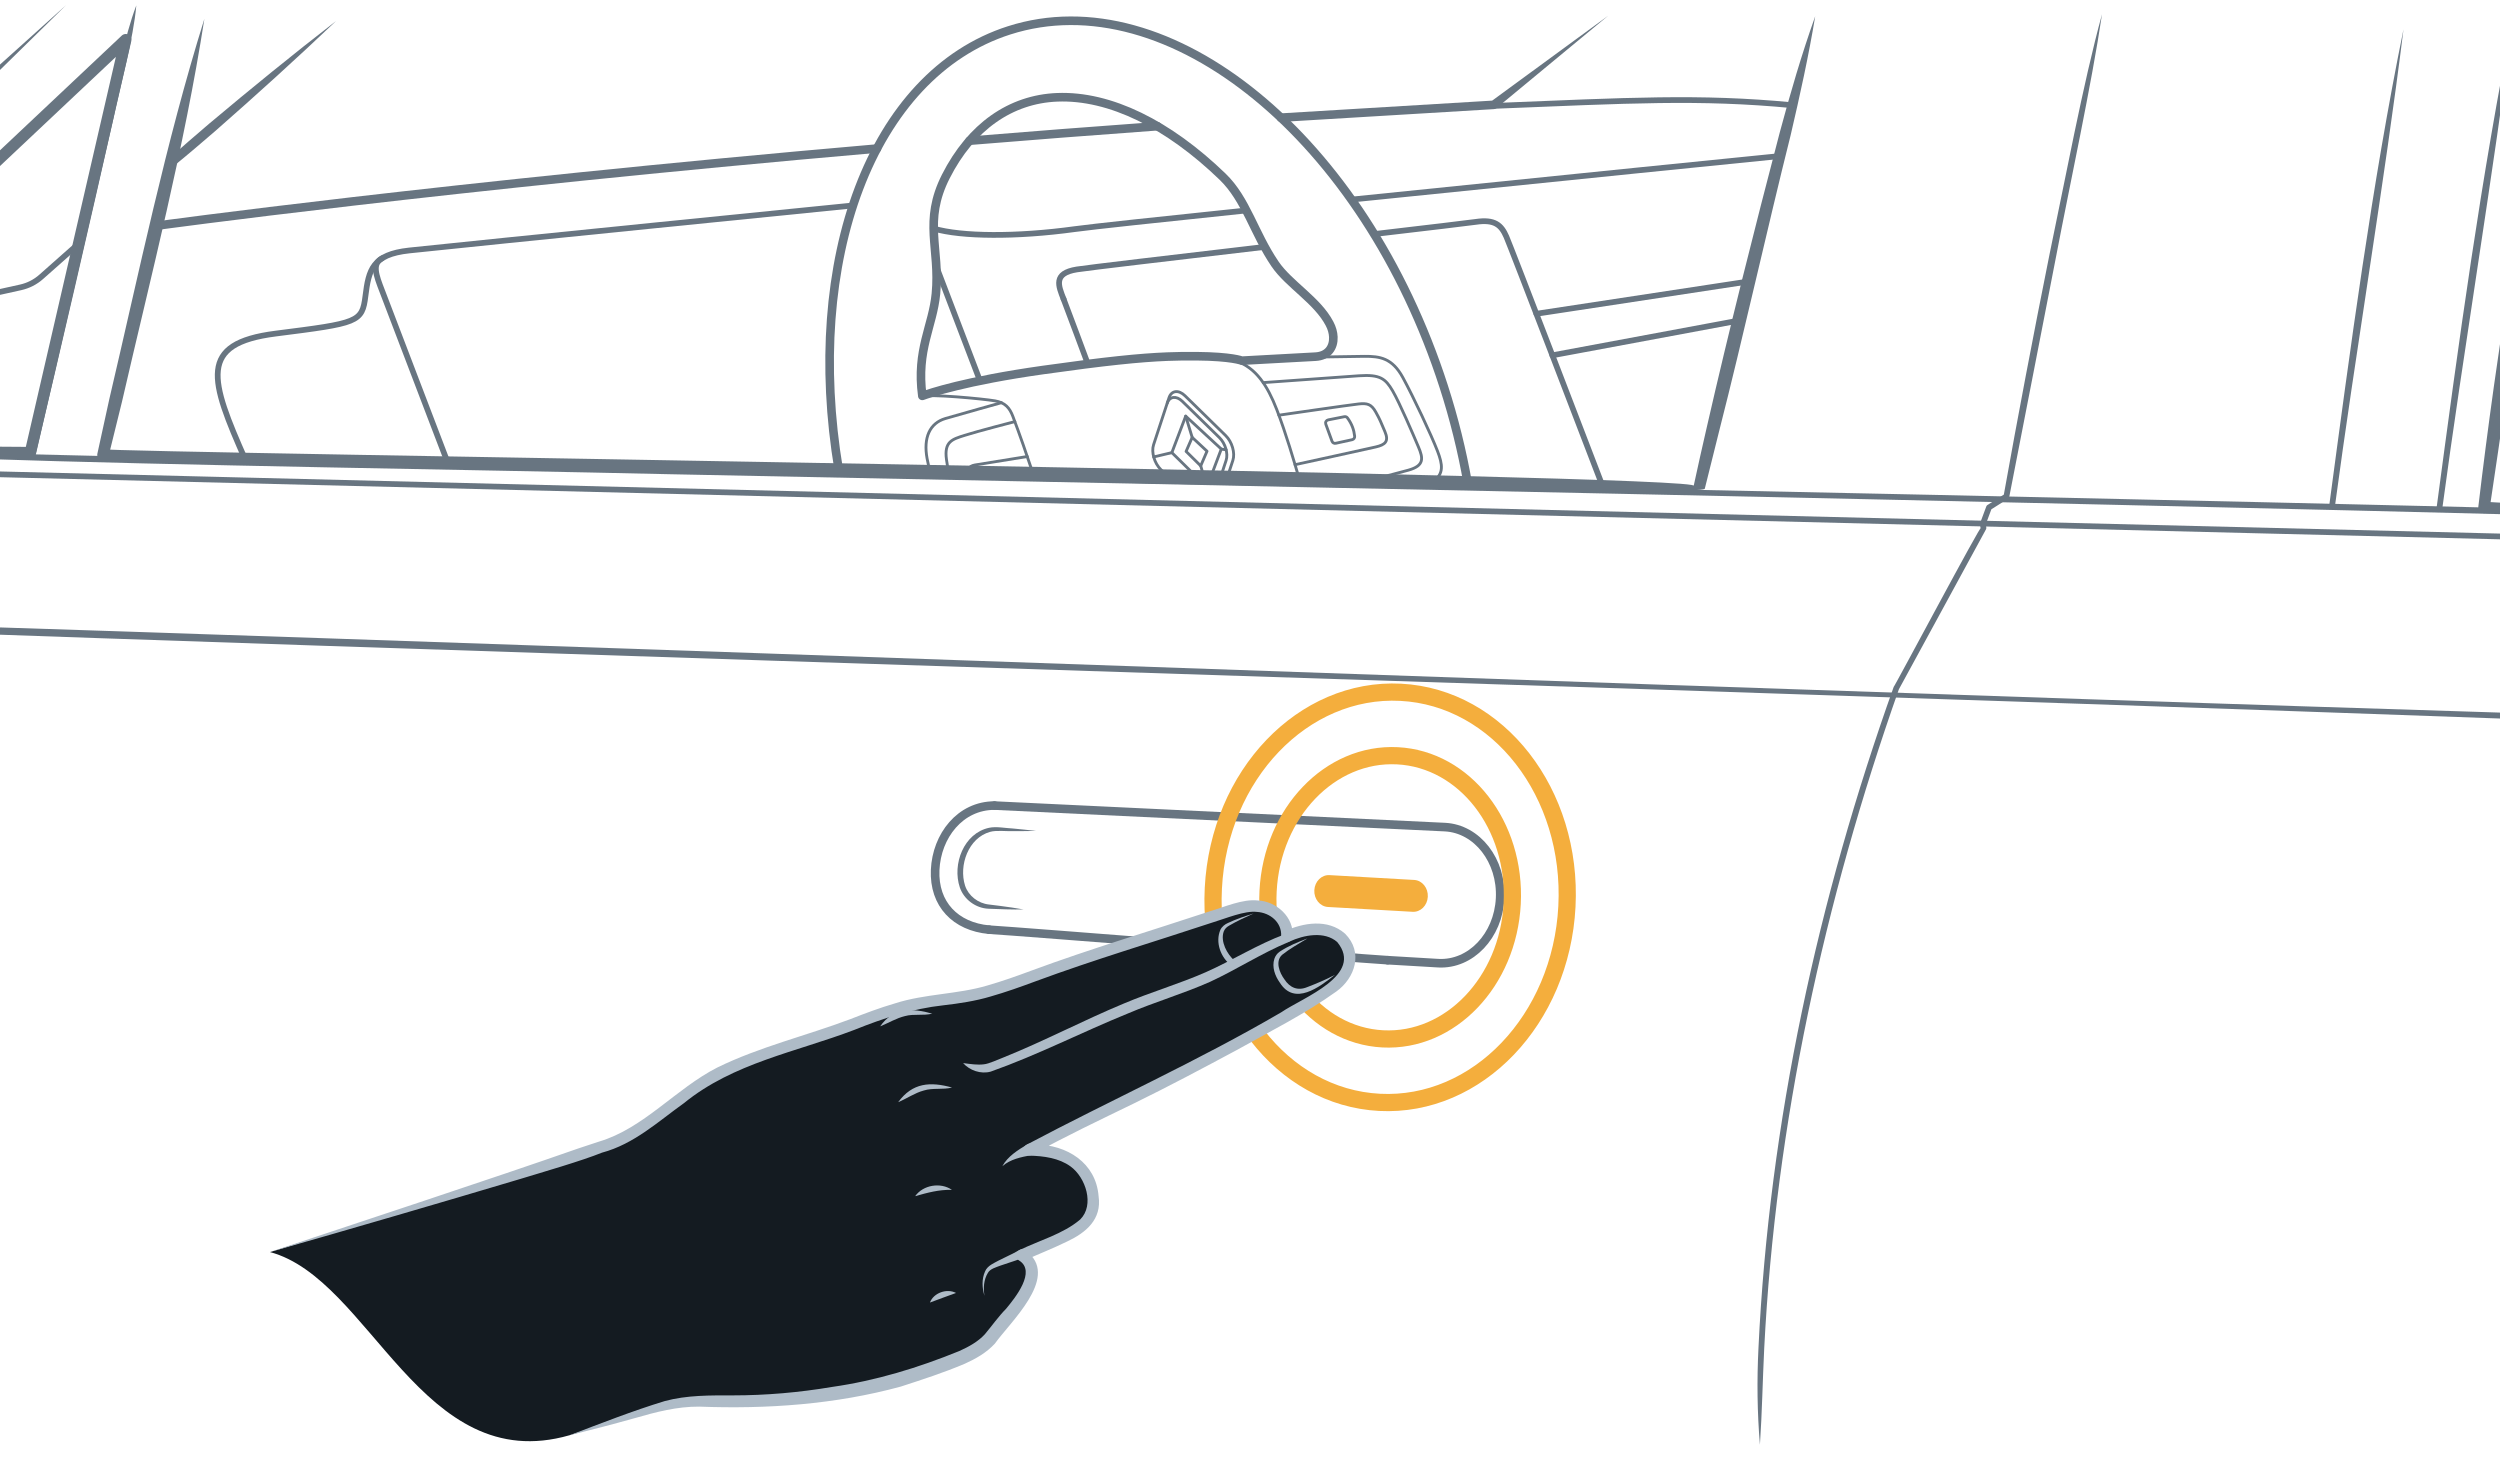<?xml version="1.0" encoding="UTF-8"?><svg xmlns="http://www.w3.org/2000/svg" width="436" height="254.037" viewBox="0 0 436 254.037"><g id="uuid-f270c0a7-dc71-4ad9-87d3-d0d34aa3aabb"><rect x="-172.013" width="654" height="254.037" style="fill:none; stroke-width:0px;"/></g><g id="uuid-73fd3187-4ce8-459d-af5c-09578825dd99"><path d="m146.277,81.949c-6.106-36.488,5.652-68.948,29.713-76.654,27.931-8.946,61.864,18.855,75.791,62.095,1.816,5.637,3.202,11.258,4.177,16.792" style="fill:none; stroke:#687581; stroke-linecap:round; stroke-linejoin:round; stroke-width:1.5px;"/><path d="m160.853,69.041c1.269-.464,7.487-2.597,21.06-4.513,10.901-1.538,16.849-2.141,21.663-2.334,1.791-.072,3.425-.086,5.099-.071,6.171.055,7.909.779,7.909.779,0,0,9.221-.519,12.812-.699,2.235-.112,3.21-1.653,3.139-3.424-.031-.767-.257-1.577-.663-2.332-2.12-4.065-7.081-6.848-9.499-10.396-3.695-5.423-5.017-11.242-9.162-15.247-9.413-9.094-19.605-14.203-28.842-13.834-8.121.325-15.031,5.142-19.416,13.797-3.997,7.889-.984,12.519-1.726,20.438-.532,5.681-3.46,9.781-2.373,17.836Z" style="fill:none; stroke:#687581; stroke-linecap:round; stroke-linejoin:round; stroke-width:1.5px;"/><path d="m215.665,62.995c3.358,1.171,5.37,4.213,7.001,8.428,1.631,4.216,3.065,9.188,3.746,11.503.061.209.119.435.172.676" style="fill:none; stroke:#687581; stroke-linecap:round; stroke-linejoin:round; stroke-width:.5px;"/><path d="m160.643,69.139c1.484-.469,10.742.41,12.878.769,1.785.3,2.564,1.233,3.121,2.701,1.164,3.068,2.432,6.713,3.535,10.03" style="fill:none; stroke:#687581; stroke-linecap:round; stroke-linejoin:round; stroke-width:.5px;"/><path d="m174.64,70.232s-7.027,1.953-9.77,2.76c-2.744.807-3.854,3.369-3.19,6.956.119.643.287,1.438.487,2.323" style="fill:none; stroke:#687581; stroke-linecap:round; stroke-linejoin:round; stroke-width:.5px;"/><path d="m226.845,62.337s8.38-.177,11.096-.193,4.854.287,6.712,3.69c1.858,3.404,5.011,10.134,6.046,12.83.879,2.289,1.244,4.111-.979,5.391" style="fill:none; stroke:#687581; stroke-linecap:round; stroke-linejoin:round; stroke-width:.5px;"/><path d="m176.987,73.528s-6.612,1.712-8.758,2.399c-2.146.687-3.601,1.059-3.163,4.214.089.643.207,1.392.342,2.197" style="fill:none; stroke:#687581; stroke-linecap:round; stroke-linejoin:round; stroke-width:.5px;"/><path d="m220.299,66.728s13.071-.944,16.728-1.195,4.606.504,5.845,2.627c1.239,2.123,3.627,7.723,4.487,9.748.861,2.025,1.07,3.305-1.758,4.095-1.058.295-3.889,1.027-7.017,1.826" style="fill:none; stroke:#687581; stroke-linecap:round; stroke-linejoin:round; stroke-width:.5px;"/><path d="m223.039,72.409s12.407-1.799,13.898-1.958c1.49-.159,2.206-.006,3.003,1.423.797,1.428.828,1.644,1.583,3.388.755,1.744.035,2.314-1.599,2.688-2.129.487-12.646,2.779-14.068,3.089" style="fill:none; stroke:#687581; stroke-linecap:round; stroke-linejoin:round; stroke-width:.5px;"/><path d="m168.763,82.876c-.001-.005-.002-.011-.004-.016-.196-.855.17-1.578,1.251-1.765,1.081-.188,9.146-1.478,9.146-1.478" style="fill:none; stroke:#687581; stroke-linecap:round; stroke-linejoin:round; stroke-width:.5px;"/><path d="m203.572,70.302c.389-1.184,1.587-1.328,2.613-.324l6.493,6.356c1.026,1.004,1.542,2.779,1.154,3.963l-.987,3.007" style="fill:none; stroke:#687581; stroke-linecap:round; stroke-linejoin:round; stroke-width:.5px;"/><path d="m214.014,83.328l.998-3.04c.424-1.293-.139-3.229-1.259-4.326l-7.087-6.938c-1.12-1.096-2.372-.937-2.796.356l-2.686,8.181c-.424,1.293.139,3.229,1.259,4.326l1.257,1.231" style="fill:none; stroke:#687581; stroke-linecap:round; stroke-linejoin:round; stroke-width:.5px;"/><path d="m231.63,73.229c-.159.031-.296.131-.376.272s-.094.31-.038.463l1.089,2.993c.095.261.369.412.64.353l2.874-.628c.278-.061.465-.321.433-.604-.123-1.095-.463-2.122-1.27-3.211-.122-.165-.336-.232-.537-.193l-2.814.555Z" style="fill:none; stroke:#687581; stroke-linecap:round; stroke-linejoin:round; stroke-width:.5px;"/><polygon points="207.919 76.283 206.855 78.726 209.404 81.244 210.503 78.693 207.919 76.283" style="fill:none; stroke:#687581; stroke-linecap:round; stroke-linejoin:round; stroke-width:.5px;"/><line x1="207.919" y1="76.283" x2="206.786" y2="72.574" style="fill:none; stroke:#687581; stroke-linecap:round; stroke-linejoin:round; stroke-width:.5px;"/><line x1="209.404" y1="81.244" x2="209.991" y2="83.246" style="fill:none; stroke:#687581; stroke-linecap:round; stroke-linejoin:round; stroke-width:.5px;"/><polyline points="211.125 83.269 212.992 78.316 206.786 72.574 204.372 78.937 208.729 83.22" style="fill:none; stroke:#687581; stroke-linecap:round; stroke-linejoin:round; stroke-width:.5px;"/><line x1="204.372" y1="78.937" x2="201.204" y2="79.688" style="fill:none; stroke:#687581; stroke-linecap:round; stroke-linejoin:round; stroke-width:.5px;"/><line x1="212.992" y1="78.316" x2="213.839" y2="78.454" style="fill:none; stroke:#687581; stroke-linecap:round; stroke-linejoin:round; stroke-width:.5px;"/><path d="m366.589,2.496c-1.796,12.139-5.646,29.844-7.98,42.104,0,0-8.194,42.055-8.194,42.055-.026.14-.113.259-.224.331l-3.041,1.927.201-.248-1.087,2.933.022-.268.125.651c.023.118.001.235-.052.333.007-.007-15.319,28.145-15.188,27.889-13.032,36.941-21.491,75.771-23.49,114.94-.277,5.6-.369,11.197-.749,16.816-.473-5.607-.537-11.244-.255-16.86,1.877-39.333,10.359-78.262,23.584-115.307-.018.27,15.643-29.162,15.168-27.623,0,0-.125-.651-.125-.651-.018-.092-.008-.186.022-.268l1.087-2.933c.04-.107.112-.192.201-.249l3.041-1.927-.224.331c2.518-14.063,5.187-28.099,8.005-42.105,2.565-12.196,5.877-29.967,9.152-41.871h0Z" style="fill:#687581; stroke-width:0px;"/><path d="m-169.723,104.323c193.416,5.119,413.479,13.928,607.013,19.994,13.489.465,26.98.843,40.449,1.887-13.509.132-26.995-.401-40.484-.849-193.542-7.014-413.618-13.079-606.978-21.032h0Z" style="fill:#687581; stroke-width:0px;"/><polyline points="-4.507 31.829 21.927 6.929 5.299 78.939 -3.507 78.878" style="fill:none; stroke:#687581; stroke-linecap:round; stroke-linejoin:round; stroke-width:2px;"/><path d="m35.644,3.289c-3.513,22.546-9.265,44.59-14.376,66.796-0,0-2.336,9.477-2.336,9.477l-.954-1.226c-.195.616,282.304,4.389,277.391,6.438.736-3.449,1.523-6.887,2.309-10.325,3.927-17.193,8.251-34.291,12.713-51.353,1.831-6.813,3.805-13.591,6.182-20.26-1.153,6.986-2.68,13.871-4.283,20.737-4.064,16.215-8.317,35.36-12.416,51.398 0,0-2.559,10.26-2.559,10.26-.155,2.291-278.401-5.657-279.378-4.894-.622-.007-1.103-.62-.952-1.228,0,0,2.086-9.535,2.086-9.535C24.283,47.391,28.847,25.072,35.644,3.289h0Z" style="fill:#687581; stroke-width:0px;"/><path d="m445.732,4.993c-1.238,14.046-3.478,27.932-5.459,41.875-1.778,12.323-4.238,29.631-6.071,41.766,0,.001-.955-1.131-.956-1.131l46.488,2.661-46.559-.662c-.592-.004-1.048-.548-.956-1.132,1.651-13.984,3.624-27.929,5.833-41.835,2.21-13.914,4.359-27.831,7.68-41.541h0Z" style="fill:#687581; stroke-width:0px;"/><path d="m-3.929,79.008c146.798,3.593,306.706,6.215,453.447,9.896,10.076.239,20.153.469,30.216,1.259-10.089.318-20.166.075-30.242-.158-103.372-2.657-228.547-5.216-332.532-7.297-35.33-.809-86.019-1.523-120.921-2.701-.277-.007-.495-.237-.487-.513.007-.278.24-.497.518-.486h0Z" style="fill:#687581; stroke-width:0px;"/><line x1="-4.841" y1="82.603" x2="479.854" y2="94.647" style="fill:none; stroke:#687581; stroke-linecap:round; stroke-linejoin:round;"/><path d="m419.171,5.116c-3.287,26.498-8.42,56.709-11.971,83.247-.084.614-1.072.538-.992-.132,3.655-27.297,7.459-56.097,12.963-83.115h0Z" style="fill:#687581; stroke-width:0px;"/><path d="m438.421,2.337c-3.515,27.525-8.803,58.927-12.508,86.504-.086.606-1.064.552-.992-.132,3.79-28.399,7.817-58.253,13.5-86.372h0Z" style="fill:#687581; stroke-width:0px;"/><path d="m58.589,3.681c-6.875,6.544-13.911,12.909-21.043,19.167-2.394,2.063-4.791,4.123-7.248,6.115-.321.267-.8.221-1.063-.104-.252-.31-.213-.762.078-1.028,2.341-2.128,4.741-4.187,7.144-6.243,7.265-6.106,14.624-12.101,22.132-17.908h0Z" style="fill:#687581; stroke-width:0px;"/><path d="m13.714,42.5c-2.92,2.578-5.151,4.558-6.521,5.777-1.032.918-2.266,1.545-3.614,1.843l-7.241,1.603" style="fill:none; stroke:#687581; stroke-linecap:round; stroke-linejoin:round;"/><path d="m27.252,39.374s49.799-6.873,125.688-13.467" style="fill:none; stroke:#687581; stroke-linecap:round; stroke-linejoin:round; stroke-width:1.5px;"/><path d="m169.088,24.542c10.508-.863,21.444-1.712,32.753-2.532" style="fill:none; stroke:#687581; stroke-linecap:round; stroke-linejoin:round; stroke-width:1.5px;"/><path d="m223.34,19.771l37.119-2.237-.42.157,20.42-14.945-19.498,16.129c-.124.102-.27.152-.42.157,0,0-37.102,2.236-37.102,2.236-.97.057-1.103-1.417-.099-1.497h0Z" style="fill:#687581; stroke-width:0px;"/><path d="m-5.661,16.352L11.54.88-4.977,17.081c-.478.463-1.18-.277-.685-.729h0Z" style="fill:#687581; stroke-width:0px;"/><path d="m23.774.937c-.502,5.798-2.794,13.981-3.995,19.744-3.937,17.501-9.467,41.404-13.64,58.849-.137.579-1.108.468-.974-.225,3.9-17.512,9.408-41.415,13.544-58.871,1.449-5.711,2.966-14.03,5.066-19.496h0Z" style="fill:#687581; stroke-width:0px;"/><path d="m260.507,18.47c23.674-.947,35.745-1.668,52.09-.117" style="fill:none; stroke:#687581; stroke-linecap:round; stroke-linejoin:round;"/><path d="m42.845,80.31c-6.265-14.156-8.368-20.406,5.239-22.134,14.399-1.829,15.079-1.949,15.648-6.545.568-4.596,1.225-7.259,7.639-7.949,11.473-1.234,77.389-7.85,77.389-7.85" style="fill:none; stroke:#687581; stroke-linecap:round; stroke-linejoin:round;"/><path d="m66.677,45.022c-1.824.942-1.141,2.862-.003,5.784l11.361,29.753" style="fill:none; stroke:#687581; stroke-linecap:round; stroke-linejoin:round;"/><path d="m162.832,39.862c4.875,1.427,14.451,1.496,24.6.096,2.973-.41,14.752-1.673,29.922-3.253" style="fill:none; stroke:#687581; stroke-linecap:round; stroke-linejoin:round;"/><path d="m235.694,34.808c34.539-3.553,74.67-7.588,74.67-7.588" style="fill:none; stroke:#687581; stroke-linecap:round; stroke-linejoin:round;"/><line x1="185.48" y1="52.135" x2="185.483" y2="52.144" style="fill:none; stroke:#687581; stroke-linecap:round; stroke-linejoin:round;"/><path d="m189.723,63.479c-.232-.628-3.462-9.334-4.24-11.336-.001-.002-.001-.004-.002-.005-0-.001-.001-.002-.001-.003-.874-2.247-1.88-4.476,2.324-5.147,1.801-.288,17.004-2.08,32.753-3.928" style="fill:none; stroke:#687581; stroke-linecap:round; stroke-linejoin:round;"/><path d="m239.656,40.82c9.422-1.107,16.645-1.963,17.716-2.122,3.322-.494,4.447.545,5.341,2.586.838,1.913,14.959,38.751,16.732,43.376" style="fill:none; stroke:#687581; stroke-linecap:round; stroke-linejoin:round;"/><line x1="267.944" y1="54.72" x2="304.959" y2="49.086" style="fill:none; stroke:#687581; stroke-linecap:round; stroke-linejoin:round;"/><line x1="270.733" y1="61.966" x2="303.3" y2="55.898" style="fill:none; stroke:#687581; stroke-linecap:round; stroke-linejoin:round;"/><line x1="163.289" y1="46.458" x2="170.906" y2="66.405" style="fill:none; stroke:#687581; stroke-linecap:round; stroke-linejoin:round;"/><path d="m242,167.455c-5.841-.345-64.194-5.005-69.503-5.319" style="fill:none; stroke:#687581; stroke-linecap:round; stroke-linejoin:round; stroke-width:1.5px;"/><path d="m173.44,140.492l78.567,3.755c5.622.297,9.93,5.855,9.617,12.404-.321,6.559-5.137,11.624-10.768,11.328-.001,0-3.431-.203-8.856-.523" style="fill:none; stroke:#687581; stroke-linecap:round; stroke-linejoin:round; stroke-width:1.5px;"/><path d="m180.718,144.916c-1.361.04-2.72.023-4.08.034-1.139.043-2.901-.181-3.967.127-3.783,1.049-5.49,5.837-4.363,9.379.585,1.783,2.288,3.094,4.162,3.29,0,0,2.023.253,2.023.253,1.348.172,2.694.379,4.037.614-1.968.035-4.145-.046-6.12-.128-2.212-.08-4.294-1.593-5.017-3.712-1.364-4.039.677-9.467,5.116-10.409,1.256-.27,2.903.076,4.152.128,1.353.141,2.706.254,4.058.425h0Z" style="fill:#687581; stroke-width:0px;"/><path d="m173.44,140.492c-5.97,0-10.084,5.258-10.349,11.23-.257,5.982,3.563,9.881,9.407,10.414" style="fill:none; stroke:#687581; stroke-linecap:round; stroke-linejoin:round; stroke-width:1.5px;"/></g><g id="uuid-ff90d494-e513-4989-bc28-52339718adf7"><ellipse cx="242.438" cy="156.492" rx="24.719" ry="21.314" transform="translate(73.653 390.538) rotate(-87.044)" style="fill:none; stroke:#f4ae3d; stroke-miterlimit:10; stroke-width:3px;"/><ellipse cx="242.438" cy="156.492" rx="35.806" ry="30.874" transform="translate(73.653 390.538) rotate(-87.044)" style="fill:none; stroke:#f4ae3d; stroke-miterlimit:10; stroke-width:3px;"/></g><g id="uuid-7f058214-c45b-433b-ab71-311276240742"><path d="m246.342,159.017l-14.761-.84c-1.389-.089-2.446-1.405-2.362-2.939.084-1.534,1.278-2.705,2.667-2.616l14.761.84c1.389.089,2.447,1.405,2.362,2.939-.084,1.534-1.278,2.705-2.667,2.616Z" style="fill:#f4ae3d; stroke-width:0px;"/><path d="m234.814,164.778c-1.05-2.13-3.76-3.12-7.02-2.55-1.08.19-2.21.55-3.37,1.1.16-2.93-2.13-5.27-5.73-5.31-.94-.01-1.97.13-3.07.47-6.8,2.07-9.77,3.03-16.32,5.28s-9.44,2.86-19.26,6.51c-9.81,3.66-11.77,3.52-16.57,4.18-4.8.66-8.36,1.68-14.36,4.04-6,2.36-14.58,4.53-22.1,7.86-7.52,3.32-15.45,12.18-22.25,13.69-6.97,2.54-29.35,9.53-57.68,18.31,17.58,4.7,26.39,39.37,52.24,31.95,0,0,9.46-2.93,13.54-4.28,10.75-3.55,13.39.21,34.13-3.26,8.89-1.49,10.75-2.45,16.91-4.53,9.31-3.17,8.77-5.32,11.67-8.39,2.9-3.08,6.64-8.76,2.61-10.91,9-4.03,14.09-5.04,12.04-12.08-2.04-7.04-10.7-6.13-10.72-6.33,10.38-5.71,14.91-7.28,27.7-14.02,12.79-6.73,17.32-9.36,22.75-12.65,2.03-1.23,3.66-2.53,4.59-3.96,1-1.53,1.2-3.21.27-5.12Z" style="fill:#141b21; stroke-width:0px;"/><path d="m99.327,250.31c5.471-2.077,11.015-4.261,16.613-5.965,3.842-1.04,7.93-.995,11.846-.99,5.814 0,11.575-.505,17.316-1.472,7.67-1.091,15.064-3.357,22.184-6.258,1.712-.766,3.306-1.662,4.466-2.926,1.149-1.361,2.409-3.147,3.719-4.463,1.593-1.925,5.307-6.536,2.241-8.417-.71-.39-.683-1.472.062-1.795,3.562-1.728,7.639-2.818,10.611-5.344,2.55-2.53.952-7.352-1.684-9.254-2.013-1.468-4.7-1.826-7.162-1.878-1.014-.013-1.447-1.391-.516-1.902,14.837-7.866,29.75-14.535,44.407-23.091,3.835-2.627,14.512-6.485,9.779-12.266-2.204-1.931-5.813-1.255-8.354-.061-.504.232-1.102.011-1.334-.493-.07-.15-.098-.308-.091-.464.146-2.387-1.9-4.097-4.221-4.234-2.095-.266-5.504,1.17-7.549,1.78-10.329,3.428-20.868,6.552-31.081,10.332-2.572.956-5.169,1.881-7.845,2.648-2.641.789-5.484,1.214-8.198,1.526-5.426.592-10.475,2.254-15.532,4.285-10.185,3.883-21.104,5.759-29.716,12.774-4.537,3.235-8.68,7.129-14.302,8.641-3.507,1.421-10.188,3.349-14.314,4.608-13.994,4.178-29.602,8.731-43.583,12.722,15.128-5.054,38.99-12.88,53.77-18.066,0,0,3.568-1.18,3.568-1.18,7.818-2.301,13.412-9.224,20.644-12.919,7.411-3.637,15.601-5.572,23.216-8.447,2.54-.99,5.136-1.982,7.811-2.756,5.239-1.685,10.88-1.56,16.091-3.112,2.582-.739,5.141-1.65,7.693-2.598,10.3-3.812,20.751-6.905,31.177-10.365,2.378-.697,5.707-2.179,8.322-1.865,3.208.134,6.347,2.916,6.046,6.332 0-0-1.425-.957-1.425-.957,3.282-1.494,7.532-2.245,10.576.413,3.232,3.239,1.759,7.724-1.518,10.085-5.526,3.954-11.52,6.94-17.42,10.238-5.889,3.158-11.795,6.302-17.811,9.247-6.023,2.934-12.029,5.764-17.843,8.997l.515-.952c.016-.413-.444-.872-.787-.891.235.011.622.025.853.034,5.481.057,10.559,3.166,11.028,9.019.589,4.051-2.206,6.365-5.482,7.906-2.523,1.235-5.051,2.216-7.522,3.334l.062-1.795c.009.005.772.498.782.504,5.005,4.518-3.234,11.985-5.926,15.763-1.495,1.633-3.4,2.676-5.23,3.506-3.739,1.588-7.345,2.743-11.184,3.995-11.463,3.124-23.334,3.937-35.141,3.494-3.886-.026-7.537.937-11.272,2.014-3.766,1.059-7.555,2.042-11.354,2.978h0Z" style="fill:#aebbc7; stroke-width:0px;"/><path d="m224.695,164.302c-4.721,1.973-8.989,4.763-13.658,6.927-4.741,2.1-9.614,3.511-14.348,5.528-7.958,3.235-15.748,7.25-23.9,10.13-1.74.498-3.709-.226-4.828-1.488,1.332.181,2.545.361,3.63.215.864-.07,2.5-.857,3.384-1.184,7.137-2.869,13.866-6.439,21.006-9.41,4.686-1.984,9.68-3.435,14.297-5.466,4.59-2.025,8.975-4.83,13.86-6.644.875-.325,1.453,1.006.557,1.393h0Z" style="fill:#aebbc7; stroke-width:0px;"/><path d="m179.843,201.464c-1.758.327-3.661.71-5.04,1.93.933-1.727,2.717-2.828,4.362-3.812.488-.286,1.118-.117,1.397.375.356.598-.035,1.407-.72,1.507h0Z" style="fill:#aebbc7; stroke-width:0px;"/><path d="m178.52,219.311c-1.716.721-3.635,1.179-5.304,1.901-.396.198-.723.411-.93.784-.723,1.177-.822,2.638-.588,3.999-.426-1.352-.509-2.921.096-4.259.19-.495.633-.899,1.046-1.167,1.669-1.01,3.386-1.645,5.038-2.614.92-.501,1.618.957.643,1.355h0Z" style="fill:#aebbc7; stroke-width:0px;"/><path d="m166.039,189.667c-1.629.417-3.337.02-4.921.516-1.6.428-2.918,1.384-4.478,2.038,2.489-3.409,5.607-3.615,9.398-2.554h0Z" style="fill:#aebbc7; stroke-width:0px;"/><path d="m166.013,207.51c-2.28-.053-4.233.488-6.41,1.103,1.396-1.98,4.454-2.46,6.41-1.103h0Z" style="fill:#aebbc7; stroke-width:0px;"/><path d="m162.583,176.779c-1.565.394-3.207 0-4.737.421-1.532.369-2.844,1.186-4.345,1.796,2.243-3.264,5.625-3.215,9.082-2.217h0Z" style="fill:#aebbc7; stroke-width:0px;"/><path d="m162.181,227.165c.629-1.696,2.961-2.518,4.553-1.673-1.686.637-2.876,1.018-4.553,1.673h0Z" style="fill:#aebbc7; stroke-width:0px;"/><path d="m228.006,163.666c-1.505.921-3.094,1.8-4.413,2.86-1.225,1.117-.466,3.086.396,4.25.963,1.493,2.343,2.071,4.017,1.367,1.616-.619,3.25-1.309,4.819-2.14-2.717,2.152-7.053,5.489-9.636,1.351-.827-1.149-1.402-2.708-.938-4.141.156-.489.498-.947.909-1.23,1.547-1.028,3.182-1.673,4.846-2.318h0Z" style="fill:#aebbc7; stroke-width:0px;"/><path d="m218.632,159.309c-1.442.659-2.897,1.319-4.26,2.116-.468.264-.765.565-.944,1.006-.648,1.738.591,4.022,1.875,5.108.505.355-.028,1.156-.55.834-1.859-1.328-2.86-4.055-1.914-6.221.253-.54.807-.971,1.289-1.172,1.454-.694,2.977-1.187,4.504-1.672h0Z" style="fill:#aebbc7; stroke-width:0px;"/></g></svg>